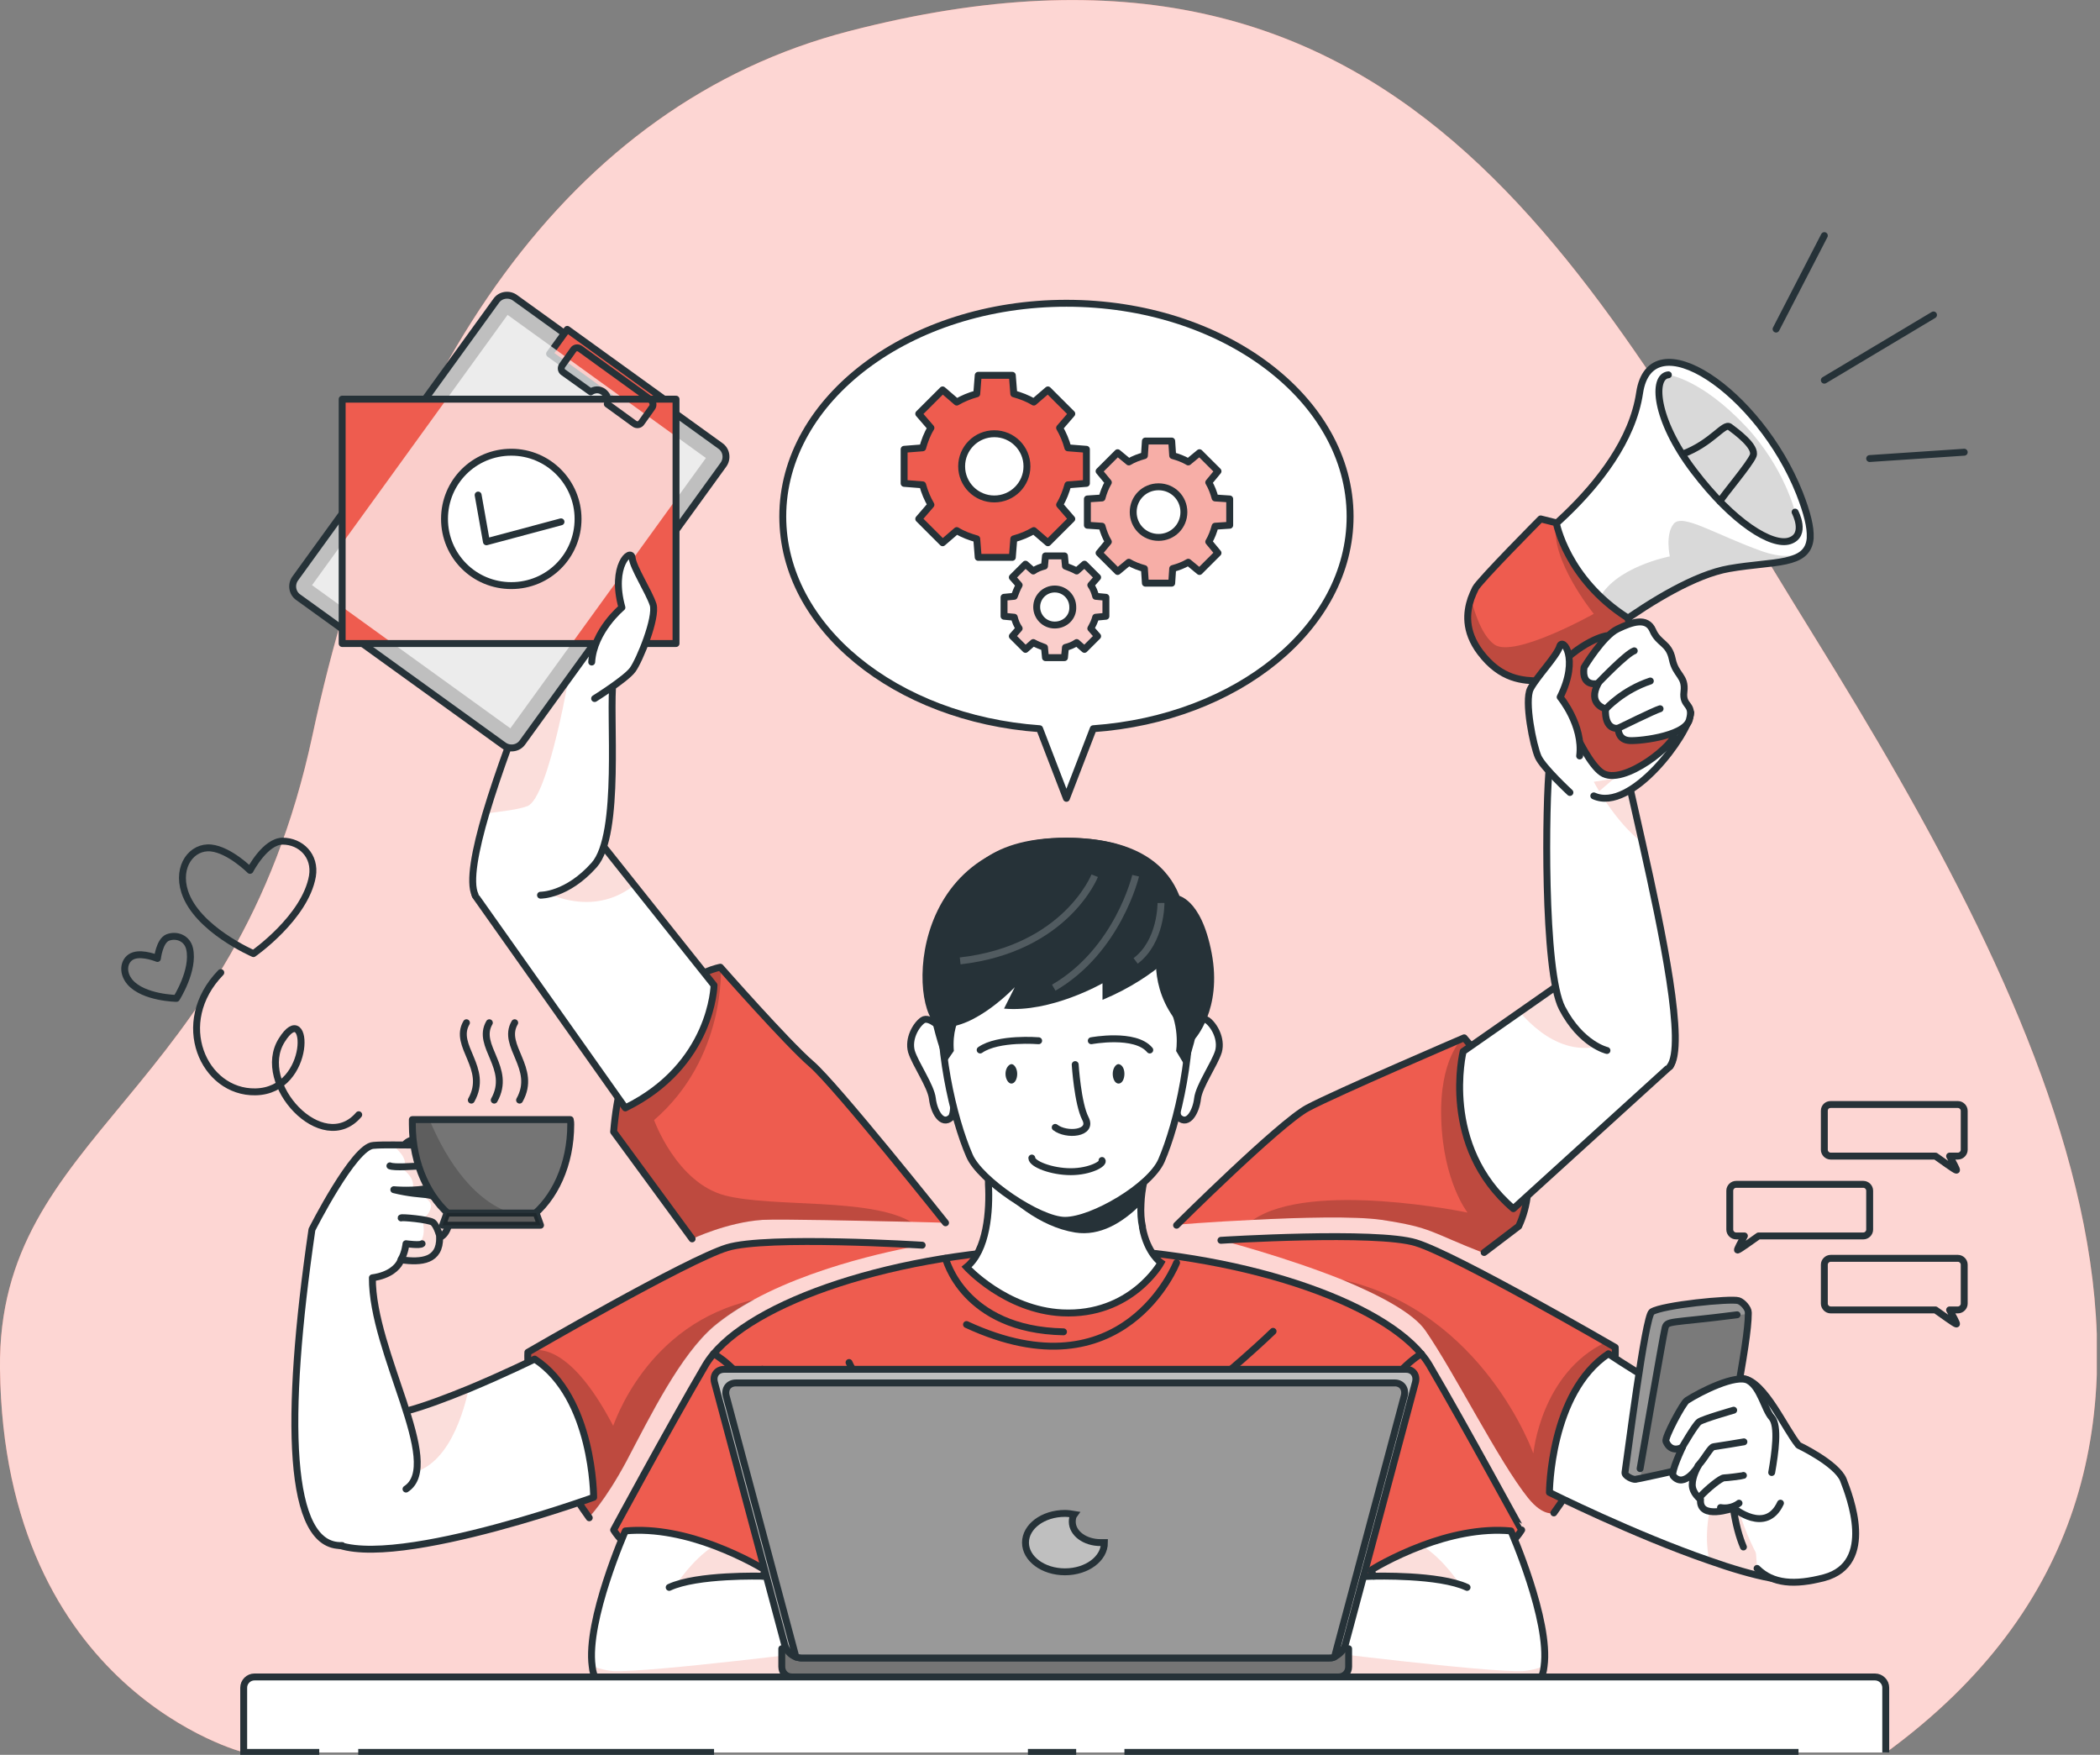 <svg width="304" height="254" viewBox="0 0 304 254" fill="none" xmlns="http://www.w3.org/2000/svg">
<rect x="0" y="0" width="304" height="254" fill="#808080" stroke="none"/>
<g clip-path="url(#clip0)">
<path d="M122.91 4.509C203.062 -16.276 229.521 38.681 262.612 92.088C295.703 145.495 330.135 211.937 273.055 253.648H35.278C35.278 253.648 0.564 244.84 -2.89481e-05 198.127C-0.423 163.744 33.938 159.093 45.227 106.462C56.445 53.83 82.058 15.078 122.91 4.509Z" fill="#F8766A"/>
<path opacity="0.7" d="M122.91 4.509C203.062 -16.276 229.521 38.681 262.612 92.088C295.703 145.495 330.135 211.937 273.055 253.648H35.278C35.278 253.648 0.564 244.84 -2.89481e-05 198.127C-0.423 163.744 33.938 159.093 45.227 106.462C56.445 53.83 82.058 15.078 122.91 4.509Z" fill="white"/>
<path d="M269.739 171.424H251.324C250.83 171.424 250.406 171.846 250.406 172.34V177.976C250.406 178.469 250.83 178.892 251.324 178.892H252.523C252.1 179.667 251.394 180.935 251.535 180.935C251.747 180.935 253.652 179.526 254.569 178.892H269.739C270.233 178.892 270.656 178.469 270.656 177.976V172.34C270.656 171.846 270.233 171.424 269.739 171.424Z" stroke="#263238" stroke-miterlimit="10" stroke-linecap="round" stroke-linejoin="round"/>
<path d="M265.011 182.133H283.427C283.921 182.133 284.344 182.556 284.344 183.049V188.686C284.344 189.179 283.921 189.602 283.427 189.602H282.227C282.651 190.377 283.356 191.645 283.215 191.645C283.003 191.645 281.098 190.236 280.181 189.602H265.011C264.518 189.602 264.094 189.179 264.094 188.686V183.049C264.094 182.556 264.518 182.133 265.011 182.133Z" stroke="#263238" stroke-miterlimit="10" stroke-linecap="round" stroke-linejoin="round"/>
<path d="M265.011 159.869H283.427C283.921 159.869 284.344 160.291 284.344 160.784V166.421C284.344 166.914 283.921 167.337 283.427 167.337H282.227C282.651 168.112 283.356 169.38 283.215 169.38C283.003 169.38 281.098 167.971 280.181 167.337H265.011C264.518 167.337 264.094 166.914 264.094 166.421V160.784C264.094 160.221 264.518 159.869 265.011 159.869Z" stroke="#263238" stroke-miterlimit="10" stroke-linecap="round" stroke-linejoin="round"/>
<path d="M45.227 126.824C45.721 123.865 43.534 121.751 40.923 121.751C38.383 121.751 36.196 125.978 36.196 125.978C36.196 125.978 33.233 123.019 30.551 122.737C27.8 122.455 25.542 125.344 26.741 129.079C28.505 134.504 36.69 138.027 36.69 138.027C36.69 138.027 44.169 132.813 45.227 126.824Z" stroke="#263238" stroke-miterlimit="10" stroke-linecap="round" stroke-linejoin="round"/>
<path d="M27.447 137.322C27.094 135.772 25.542 135.208 24.272 135.702C23.072 136.195 22.79 138.731 22.79 138.731C22.79 138.731 20.744 137.886 19.403 138.308C17.992 138.731 17.498 140.634 18.839 142.184C20.814 144.438 25.542 144.509 25.542 144.509C25.542 144.509 28.152 140.422 27.447 137.322Z" stroke="#263238" stroke-miterlimit="10" stroke-linecap="round" stroke-linejoin="round"/>
<path d="M31.962 140.775C24.907 148.032 29.493 158.178 36.972 158.037C45.368 157.896 44.733 144.227 40.782 150.568C36.831 156.839 46.709 167.478 51.93 161.348" stroke="#263238" stroke-miterlimit="10" stroke-linecap="round" stroke-linejoin="round"/>
<path d="M195.442 74.756C195.442 57.705 177.027 43.895 154.378 43.895C131.729 43.895 113.314 57.705 113.314 74.756C113.314 90.82 129.683 103.996 150.497 105.475L154.378 115.551L158.259 105.475C179.073 103.996 195.442 90.82 195.442 74.756Z" fill="white" stroke="#263238" stroke-miterlimit="10" stroke-linecap="round" stroke-linejoin="round"/>
<path d="M157.271 69.965V65.032L154.59 64.821C154.308 63.764 153.884 62.778 153.39 61.932L155.154 59.889L151.697 56.437L149.651 58.198C148.734 57.634 147.746 57.282 146.758 57L146.546 54.323H141.607L141.396 57C140.337 57.282 139.35 57.705 138.503 58.198L136.457 56.437L133 59.889L134.763 61.932C134.199 62.848 133.846 63.835 133.564 64.821L130.883 65.032V69.965L133.564 70.176C133.846 71.233 134.27 72.219 134.763 73.065L133 75.108L136.457 78.56L138.503 76.799C139.42 77.362 140.408 77.715 141.396 77.997L141.607 80.674H146.546L146.758 77.997C147.816 77.715 148.804 77.292 149.651 76.799L151.697 78.56L155.154 75.108L153.39 73.065C153.955 72.149 154.308 71.162 154.59 70.176L157.271 69.965ZM143.936 72.219C141.325 72.219 139.209 70.105 139.209 67.499C139.209 64.891 141.325 62.778 143.936 62.778C146.546 62.778 148.663 64.891 148.663 67.499C148.663 70.105 146.546 72.219 143.936 72.219Z" fill="#EE5C4F" stroke="#263238" stroke-miterlimit="10" stroke-linecap="round" stroke-linejoin="round"/>
<path d="M178.015 76.024V72.219L175.898 72.078C175.686 71.303 175.404 70.528 174.981 69.824L176.321 68.203L173.64 65.526L172.017 66.864C171.312 66.442 170.536 66.16 169.76 65.948L169.618 63.835H165.808L165.667 65.948C164.891 66.16 164.115 66.442 163.409 66.864L161.787 65.526L159.105 68.203L160.446 69.824C160.023 70.528 159.74 71.303 159.529 72.078L157.412 72.219V76.024L159.529 76.165C159.74 76.94 160.023 77.715 160.446 78.419L159.105 80.04L161.787 82.717L163.409 81.379C164.115 81.801 164.891 82.083 165.667 82.295L165.808 84.408H169.618L169.76 82.295C170.536 82.083 171.312 81.801 172.017 81.379L173.64 82.717L176.321 80.04L174.981 78.419C175.404 77.715 175.686 76.94 175.898 76.165L178.015 76.024ZM167.713 77.785C165.667 77.785 164.044 76.165 164.044 74.121C164.044 72.078 165.667 70.458 167.713 70.458C169.76 70.458 171.382 72.078 171.382 74.121C171.382 76.165 169.76 77.785 167.713 77.785Z" fill="#EE5C4F"/>
<path opacity="0.5" d="M178.015 76.024V72.219L175.898 72.078C175.686 71.303 175.404 70.528 174.981 69.824L176.321 68.203L173.64 65.526L172.017 66.864C171.312 66.442 170.536 66.16 169.76 65.948L169.618 63.835H165.808L165.667 65.948C164.891 66.16 164.115 66.442 163.409 66.864L161.787 65.526L159.105 68.203L160.446 69.824C160.023 70.528 159.74 71.303 159.529 72.078L157.412 72.219V76.024L159.529 76.165C159.74 76.94 160.023 77.715 160.446 78.419L159.105 80.04L161.787 82.717L163.409 81.379C164.115 81.801 164.891 82.083 165.667 82.295L165.808 84.408H169.618L169.76 82.295C170.536 82.083 171.312 81.801 172.017 81.379L173.64 82.717L176.321 80.04L174.981 78.419C175.404 77.715 175.686 76.94 175.898 76.165L178.015 76.024ZM167.713 77.785C165.667 77.785 164.044 76.165 164.044 74.121C164.044 72.078 165.667 70.458 167.713 70.458C169.76 70.458 171.382 72.078 171.382 74.121C171.382 76.165 169.76 77.785 167.713 77.785Z" fill="white"/>
<path d="M178.015 76.024V72.219L175.898 72.078C175.686 71.303 175.404 70.528 174.981 69.824L176.321 68.203L173.64 65.526L172.017 66.864C171.312 66.442 170.536 66.16 169.76 65.948L169.618 63.835H165.808L165.667 65.948C164.891 66.16 164.115 66.442 163.409 66.864L161.787 65.526L159.105 68.203L160.446 69.824C160.023 70.528 159.74 71.303 159.529 72.078L157.412 72.219V76.024L159.529 76.165C159.74 76.94 160.023 77.715 160.446 78.419L159.105 80.04L161.787 82.717L163.409 81.379C164.115 81.801 164.891 82.083 165.667 82.295L165.808 84.408H169.618L169.76 82.295C170.536 82.083 171.312 81.801 172.017 81.379L173.64 82.717L176.321 80.04L174.981 78.419C175.404 77.715 175.686 76.94 175.898 76.165L178.015 76.024ZM167.713 77.785C165.667 77.785 164.044 76.165 164.044 74.121C164.044 72.078 165.667 70.458 167.713 70.458C169.76 70.458 171.382 72.078 171.382 74.121C171.382 76.165 169.76 77.785 167.713 77.785Z" stroke="#263238" stroke-miterlimit="10" stroke-linecap="round" stroke-linejoin="round"/>
<path d="M160.093 89.2V86.452L158.611 86.311C158.47 85.747 158.259 85.183 157.906 84.69L158.894 83.563L156.989 81.66L155.86 82.647C155.366 82.365 154.801 82.154 154.237 81.942L154.096 80.463H151.344L151.203 81.942C150.638 82.083 150.074 82.295 149.58 82.647L148.451 81.66L146.546 83.563L147.534 84.69C147.252 85.183 147.04 85.747 146.828 86.311L145.347 86.452V89.2L146.828 89.34C146.969 89.904 147.181 90.468 147.534 90.961L146.546 92.088L148.451 93.991L149.58 93.004C150.074 93.286 150.638 93.497 151.203 93.709L151.344 95.188H154.096L154.237 93.709C154.801 93.568 155.366 93.356 155.86 93.004L156.989 93.991L158.894 92.088L157.906 90.961C158.188 90.468 158.47 89.904 158.611 89.34L160.093 89.2ZM152.685 90.468C151.203 90.468 150.074 89.27 150.074 87.861C150.074 86.381 151.273 85.254 152.685 85.254C154.166 85.254 155.295 86.452 155.295 87.861C155.366 89.34 154.166 90.468 152.685 90.468Z" fill="#EE5C4F"/>
<path opacity="0.7" d="M160.093 89.2V86.452L158.611 86.311C158.47 85.747 158.259 85.183 157.906 84.69L158.894 83.563L156.989 81.66L155.86 82.647C155.366 82.365 154.801 82.154 154.237 81.942L154.096 80.463H151.344L151.203 81.942C150.638 82.083 150.074 82.295 149.58 82.647L148.451 81.66L146.546 83.563L147.534 84.69C147.252 85.183 147.04 85.747 146.828 86.311L145.347 86.452V89.2L146.828 89.34C146.969 89.904 147.181 90.468 147.534 90.961L146.546 92.088L148.451 93.991L149.58 93.004C150.074 93.286 150.638 93.497 151.203 93.709L151.344 95.188H154.096L154.237 93.709C154.801 93.568 155.366 93.356 155.86 93.004L156.989 93.991L158.894 92.088L157.906 90.961C158.188 90.468 158.47 89.904 158.611 89.34L160.093 89.2ZM152.685 90.468C151.203 90.468 150.074 89.27 150.074 87.861C150.074 86.381 151.273 85.254 152.685 85.254C154.166 85.254 155.295 86.452 155.295 87.861C155.366 89.34 154.166 90.468 152.685 90.468Z" fill="white"/>
<path d="M160.093 89.2V86.452L158.611 86.311C158.47 85.747 158.259 85.183 157.906 84.69L158.894 83.563L156.989 81.66L155.86 82.647C155.366 82.365 154.801 82.154 154.237 81.942L154.096 80.463H151.344L151.203 81.942C150.638 82.083 150.074 82.295 149.58 82.647L148.451 81.66L146.546 83.563L147.534 84.69C147.252 85.183 147.04 85.747 146.828 86.311L145.347 86.452V89.2L146.828 89.34C146.969 89.904 147.181 90.468 147.534 90.961L146.546 92.088L148.451 93.991L149.58 93.004C150.074 93.286 150.638 93.497 151.203 93.709L151.344 95.188H154.096L154.237 93.709C154.801 93.568 155.366 93.356 155.86 93.004L156.989 93.991L158.894 92.088L157.906 90.961C158.188 90.468 158.47 89.904 158.611 89.34L160.093 89.2ZM152.685 90.468C151.203 90.468 150.074 89.27 150.074 87.861C150.074 86.381 151.273 85.254 152.685 85.254C154.166 85.254 155.295 86.452 155.295 87.861C155.366 89.34 154.166 90.468 152.685 90.468Z" stroke="#263238" stroke-miterlimit="10" stroke-linecap="round" stroke-linejoin="round"/>
<path d="M219.784 177.553L214.775 181.358C206.943 178.328 207.437 177.694 200.028 176.567C196.148 176.003 188.175 176.215 181.401 176.567C175.334 176.849 170.253 177.272 170.253 177.272C170.253 177.272 185.141 162.475 189.233 160.291C193.255 158.107 211.317 150.427 211.882 150.145C211.882 150.145 225.429 165.294 219.784 177.553Z" fill="#EE5C4F"/>
<path opacity="0.2" d="M219.784 177.553L214.775 181.358C206.943 178.328 207.437 177.694 200.028 176.567C196.148 176.003 188.175 176.215 181.401 176.567C189.798 170.789 212.446 175.51 212.446 175.51C212.446 175.51 208.918 171.071 208.636 161.982C208.354 153.316 211.6 150.357 211.882 150.145C211.882 150.145 225.429 165.294 219.784 177.553Z" fill="black"/>
<path d="M170.324 177.342C170.324 177.342 185.211 162.546 189.303 160.362C193.396 158.178 211.952 150.216 211.952 150.216C211.952 150.216 225.499 165.294 219.855 177.483L214.845 181.288" stroke="#263238" stroke-miterlimit="10" stroke-linecap="round" stroke-linejoin="round"/>
<path d="M241.798 154.302L219.079 174.946C208.425 165.857 211.811 152.189 211.811 152.189L219.996 146.482L229.874 139.577C229.874 139.577 235.236 142.043 238.905 145.636C241.516 148.102 243.28 151.132 241.798 154.302Z" fill="white"/>
<path opacity="0.2" d="M238.905 145.566C238.553 146.622 237.847 147.679 236.577 148.736C229.239 154.796 223.242 150.216 219.996 146.482L229.874 139.577C229.874 139.577 235.236 142.043 238.905 145.566Z" fill="#EE5C4F"/>
<path d="M241.798 154.302L219.079 174.946C208.425 165.857 211.811 152.189 211.811 152.189L219.996 146.482L229.874 139.577C229.874 139.577 235.236 142.043 238.905 145.636C241.516 148.102 243.28 151.132 241.798 154.302Z" stroke="#263238" stroke-miterlimit="10" stroke-linecap="round" stroke-linejoin="round"/>
<path d="M232.626 152.048C232.626 152.048 228.886 151.202 226.134 145.918C223.383 140.634 223.735 115.762 224.3 110.83C224.935 105.898 234.39 103.15 234.813 108.153C234.883 108.928 235.166 110.407 235.589 112.38C236.153 114.916 236.93 118.369 237.776 122.103C240.599 134.715 244.126 151.414 241.727 154.373" fill="white"/>
<path opacity="0.2" d="M237.847 122.033C233.684 118.933 230.721 113.155 230.721 113.155L235.66 112.38C236.224 114.916 237 118.298 237.847 122.033Z" fill="#EE5C4F"/>
<path d="M232.626 152.048C232.626 152.048 228.886 151.202 226.134 145.918C223.383 140.634 223.735 115.762 224.3 110.83C224.935 105.898 234.39 103.15 234.813 108.153C234.883 108.928 235.166 110.407 235.589 112.38C236.153 114.916 236.93 118.369 237.776 122.103C240.599 134.715 244.126 151.414 241.727 154.373" stroke="#263238" stroke-miterlimit="10" stroke-linecap="round" stroke-linejoin="round"/>
<path d="M262.047 77.785C262.047 77.785 262.047 77.856 262.047 77.926C261.695 81.942 256.756 81.167 250.335 82.295C245.396 83.14 238.975 87.086 234.248 90.468C230.509 93.075 227.898 95.329 227.898 95.329C227.898 95.329 222.465 91.736 217.597 81.731C217.597 81.731 235.306 70.599 237.353 56.859C238.975 46.079 254.639 56.648 260.495 71.374C261.624 74.262 262.118 76.306 262.047 77.785Z" fill="white"/>
<path opacity="0.15" d="M261.977 77.926C261.624 81.942 256.685 81.167 250.264 82.295C245.325 83.14 238.905 87.086 234.177 90.468C232.061 89.199 230.861 88.002 231.355 86.945C233.542 82.083 241.727 80.533 241.727 80.533C241.727 80.533 241.021 77.362 242.292 75.812C243.562 74.262 248.289 77.362 254.992 79.758C260.989 81.872 261.906 78.56 261.977 77.926Z" fill="black"/>
<path d="M262.047 77.785C262.047 77.785 262.047 77.856 262.047 77.926C261.695 81.942 256.756 81.167 250.335 82.295C245.396 83.14 238.975 87.086 234.248 90.468C230.509 93.075 227.898 95.329 227.898 95.329C227.898 95.329 222.465 91.736 217.597 81.731C217.597 81.731 235.306 70.599 237.353 56.859C238.975 46.079 254.639 56.648 260.495 71.374C261.624 74.262 262.118 76.306 262.047 77.785Z" stroke="#263238" stroke-miterlimit="10" stroke-linecap="round" stroke-linejoin="round"/>
<path d="M243.562 65.737C247.866 64.117 249.559 61.157 250.406 61.791C251.253 62.425 254.287 64.61 253.793 65.948C253.299 67.217 249.418 71.726 248.995 72.571" stroke="#263238" stroke-miterlimit="10" stroke-linecap="round" stroke-linejoin="round"/>
<path d="M241.516 54.252C239.187 54.464 239.47 60.594 245.185 68.133C250.9 75.672 256.544 79.124 259.085 78.278C261.625 77.433 259.861 74.121 259.861 74.121" stroke="#263238" stroke-miterlimit="10" stroke-linecap="round" stroke-linejoin="round"/>
<path d="M236.012 90.468C236.012 90.468 225.147 98.641 222.818 98.57C220.49 98.5 217.315 98.429 214.281 94.413C211.952 91.313 212.305 88.565 212.94 86.663C213.152 86.099 213.364 85.606 213.575 85.183C214.069 84.126 223.03 75.108 223.03 75.108L225.288 75.672C225.288 75.672 226.769 83.774 235.589 89.411L236.012 90.468Z" fill="#EE5C4F"/>
<path opacity="0.2" d="M236.012 90.468C236.012 90.468 225.147 98.641 222.818 98.57C220.49 98.5 217.315 98.429 214.281 94.413C211.952 91.313 212.305 88.565 212.94 86.663C213.505 88.847 214.563 92.018 216.327 93.286C219.149 95.329 230.721 88.847 230.721 88.847C230.721 88.847 224.3 80.956 225.288 75.742C225.288 75.742 226.769 83.845 235.589 89.481L236.012 90.468Z" fill="black"/>
<path d="M236.012 90.468C236.012 90.468 225.147 98.641 222.818 98.57C220.49 98.5 217.315 98.429 214.281 94.413C211.952 91.313 212.305 88.565 212.94 86.663C213.152 86.099 213.364 85.606 213.575 85.183C214.069 84.126 223.03 75.108 223.03 75.108L225.288 75.672C225.288 75.672 226.769 83.774 235.589 89.411L236.012 90.468Z" stroke="#263238" stroke-miterlimit="10" stroke-linecap="round" stroke-linejoin="round"/>
<path opacity="0.15" d="M241.516 54.252C239.187 54.464 239.47 60.594 245.185 68.133C250.9 75.672 256.544 79.124 259.085 78.278C261.625 77.433 259.861 74.121 259.861 74.121C259.861 74.121 258.308 67.639 252.734 61.721C246.243 54.816 241.516 54.252 241.516 54.252Z" fill="black"/>
<path d="M244.761 103.15C244.479 106.25 236.154 117.664 230.721 115.198L244.761 103.15Z" fill="white"/>
<path d="M244.761 103.15C244.479 106.25 236.154 117.664 230.721 115.198" stroke="#263238" stroke-miterlimit="10" stroke-linecap="round" stroke-linejoin="round"/>
<path d="M224.441 97.654C224.441 97.654 228.745 109.632 231.849 111.816C234.954 114.001 242.997 107.307 242.292 106.18C241.586 105.052 233.825 97.866 232.555 92.018C232.555 92.018 228.886 92.581 224.441 97.654Z" fill="#EE5C4F"/>
<path opacity="0.2" d="M224.441 97.654C224.441 97.654 228.745 109.632 231.849 111.816C234.954 114.001 242.997 107.307 242.292 106.18C241.586 105.052 233.825 97.866 232.555 92.018C232.555 92.018 228.886 92.581 224.441 97.654Z" fill="black"/>
<path d="M224.441 97.654C224.441 97.654 228.745 109.632 231.849 111.816C234.954 114.001 242.997 107.307 242.292 106.18C241.586 105.052 233.825 97.866 232.555 92.018C232.555 92.018 228.886 92.581 224.441 97.654Z" stroke="#263238" stroke-miterlimit="10" stroke-linecap="round" stroke-linejoin="round"/>
<path d="M244.55 104.207C245.255 101.741 243.491 102.375 243.774 100.12C244.056 97.795 242.574 97.795 242.08 95.4C241.586 93.004 240.105 93.216 239.258 91.243C238.411 89.27 236.224 90.045 234.178 91.031C232.061 92.018 229.31 96.597 229.31 96.597C228.886 99.557 231.356 98.923 231.356 98.923C229.733 101.952 232.414 102.586 232.414 102.586C232.273 105.827 234.249 105.405 234.249 105.405C234.249 105.405 234.178 106.955 235.66 107.166C236.577 107.378 243.844 106.673 244.55 104.207Z" fill="white" stroke="#263238" stroke-miterlimit="10" stroke-linecap="round" stroke-linejoin="round"/>
<path d="M231.355 98.852C231.355 98.852 235.377 94.625 236.577 94.202" stroke="#263238" stroke-miterlimit="10" stroke-linecap="round" stroke-linejoin="round"/>
<path d="M232.484 102.586C232.484 102.586 234.883 99.909 238.905 98.57" stroke="#263238" stroke-miterlimit="10" stroke-linecap="round" stroke-linejoin="round"/>
<path d="M234.249 105.405C234.249 105.405 239.54 102.798 240.316 102.586" stroke="#263238" stroke-miterlimit="10" stroke-linecap="round" stroke-linejoin="round"/>
<path d="M227.263 114.705C227.263 114.705 223.383 111.112 222.677 109.562C221.971 108.012 220.631 101.459 221.548 99.698C222.465 97.936 225.358 94.977 225.781 93.568C226.205 92.159 228.674 95.259 225.852 100.895C225.852 100.895 229.239 104.982 228.674 109.421" fill="white"/>
<path d="M227.263 114.705C227.263 114.705 223.383 111.112 222.677 109.562C221.971 108.012 220.631 101.459 221.548 99.698C222.465 97.936 225.358 94.977 225.781 93.568C226.205 92.159 228.674 95.259 225.852 100.895C225.852 100.895 229.239 104.982 228.674 109.421" stroke="#263238" stroke-miterlimit="10" stroke-linecap="round" stroke-linejoin="round"/>
<path d="M225.005 218.983C225.005 218.983 223.452 219.617 221.195 216.798C216.961 211.514 210.611 198.761 206.378 192.631C204.614 190.024 199.604 187.417 194.313 185.233C186.057 181.922 176.814 179.526 176.814 179.526C176.814 179.526 199.322 178.117 205.108 179.878C210.047 181.358 227.615 191.363 232.625 194.252C233.472 194.745 233.965 195.027 233.965 195.027C233.965 195.027 234.6 205.666 225.005 218.983Z" fill="#EE5C4F"/>
<path opacity="0.2" d="M225.006 218.983C225.006 218.983 223.453 219.617 221.196 216.798C216.962 211.514 210.612 198.761 206.379 192.631C204.615 190.024 199.605 187.417 194.313 185.233C214.775 189.883 221.972 210.387 221.972 210.387C221.972 210.387 223.03 198.761 232.485 194.252C233.331 194.745 233.825 195.027 233.825 195.027C233.825 195.027 234.601 205.666 225.006 218.983Z" fill="black"/>
<path d="M176.745 179.526C176.745 179.526 199.252 178.117 204.967 179.878C210.753 181.64 233.825 195.027 233.825 195.027C233.825 195.027 234.601 205.666 224.935 218.982" stroke="#263238" stroke-miterlimit="10" stroke-linecap="round" stroke-linejoin="round"/>
<path d="M262.542 228.142C261.413 228.917 259.155 228.917 256.333 228.424C253.722 227.931 250.618 227.015 247.442 225.887C236.577 222.153 224.3 216.023 224.3 216.023C224.3 216.023 224.37 201.579 232.837 195.943C232.837 195.943 243.844 203.482 250.97 205.384C256.897 206.934 262.542 228.142 262.542 228.142Z" fill="white"/>
<path opacity="0.2" d="M256.333 228.353C253.722 227.86 250.618 226.944 247.442 225.817C245.82 218.489 250.476 210.387 250.476 210.387C250.618 218.208 253.651 224.408 256.333 228.353Z" fill="#EE5C4F"/>
<path d="M262.542 228.142C261.413 228.917 259.155 228.917 256.333 228.424C253.722 227.931 250.618 227.015 247.442 225.887C236.577 222.153 224.3 216.023 224.3 216.023C224.3 216.023 224.37 201.579 232.837 195.943C232.837 195.943 243.844 203.482 250.97 205.384C256.897 206.934 262.542 228.142 262.542 228.142Z" stroke="#263238" stroke-miterlimit="10" stroke-linecap="round" stroke-linejoin="round"/>
<path d="M252.382 223.915C251.747 222.435 251.253 220.533 250.9 218.208L252.382 223.915Z" fill="white"/>
<path d="M252.382 223.915C251.747 222.435 251.253 220.533 250.9 218.208" stroke="#263238" stroke-miterlimit="10" stroke-linecap="round" stroke-linejoin="round"/>
<path d="M252.381 199.536C255.486 200.029 258.379 206.793 260.354 209.189C260.354 209.189 265.858 211.796 266.845 214.191C267.763 216.587 271.573 226.31 264.094 228.353C259.79 229.481 256.615 229.269 254.357 227.015" fill="white"/>
<path d="M252.381 199.536C255.486 200.029 258.379 206.793 260.354 209.189C260.354 209.189 265.858 211.796 266.845 214.191C267.763 216.587 271.573 226.31 264.094 228.353C259.79 229.481 256.615 229.269 254.357 227.015" stroke="#263238" stroke-miterlimit="10" stroke-linecap="round" stroke-linejoin="round"/>
<path d="M253.087 189.954V190.165C253.087 192.209 252.452 196.366 251.112 203.623C249.842 210.457 249.63 210.95 248.783 211.303C247.796 211.725 240.528 213.346 237.494 213.98C237.212 214.05 237 214.05 236.789 214.121C236.365 214.191 235.166 213.628 235.236 213.135C235.589 210.88 238.129 190.588 239.117 189.884C240.669 188.897 250.547 187.911 251.676 188.263C252.311 188.474 253.087 189.39 253.087 189.954Z" fill="#999999"/>
<path opacity="0.2" d="M253.087 190.165C253.087 192.209 252.452 196.366 251.112 203.623C249.842 210.457 249.63 210.95 248.783 211.303C247.795 211.725 240.528 213.346 237.494 213.98C237.847 211.021 238.976 202.848 241.304 191.574L253.087 190.165Z" fill="black"/>
<path d="M253.087 189.954V190.165C253.087 192.209 252.452 196.366 251.112 203.623C249.842 210.457 249.63 210.95 248.783 211.303C247.796 211.725 240.528 213.346 237.494 213.98C237.212 214.05 237 214.05 236.789 214.121C236.365 214.191 235.166 213.628 235.236 213.135C235.589 210.88 238.129 190.588 239.117 189.884C240.669 188.897 250.547 187.911 251.676 188.263C252.311 188.474 253.087 189.39 253.087 189.954Z" stroke="#263238" stroke-miterlimit="10" stroke-linecap="round" stroke-linejoin="round"/>
<path d="M237.424 212.571C237.424 212.571 240.74 193.406 241.022 192.279C241.304 191.081 241.587 191.575 251.465 190.306" stroke="#263238" stroke-miterlimit="10" stroke-linecap="round" stroke-linejoin="round"/>
<path d="M250.97 218.278C250.97 218.278 245.89 220.11 246.172 217.01C246.172 217.01 244.973 216.164 244.973 214.896C244.973 213.628 245.82 212.219 245.82 212.219C245.82 212.219 243.844 215.53 242.221 213.628C241.798 213.135 243.562 209.471 243.562 209.471C243.562 209.471 241.939 210.457 241.163 208.625C240.951 208.062 243.632 203.059 244.197 202.707C246.172 201.439 251.323 198.832 253.087 199.818C254.851 200.804 255.415 203.975 256.474 205.173C257.532 206.371 256.968 210.316 256.474 213.135" fill="white"/>
<path d="M250.97 218.278C250.97 218.278 245.89 220.11 246.172 217.01C246.172 217.01 244.973 216.164 244.973 214.896C244.973 213.628 245.82 212.219 245.82 212.219C245.82 212.219 243.844 215.53 242.221 213.628C241.798 213.135 243.562 209.471 243.562 209.471C243.562 209.471 241.939 210.457 241.163 208.625C240.951 208.062 243.632 203.059 244.197 202.707C246.172 201.439 251.323 198.832 253.087 199.818C254.851 200.804 255.415 203.975 256.474 205.173C257.532 206.371 256.968 210.316 256.474 213.135" stroke="#263238" stroke-miterlimit="10" stroke-linecap="round" stroke-linejoin="round"/>
<path d="M243.562 209.4C243.562 209.4 245.396 206.23 245.96 205.807C246.525 205.384 250.97 204.116 250.97 204.116" fill="white"/>
<path d="M243.562 209.4C243.562 209.4 245.396 206.23 245.96 205.807C246.525 205.384 250.97 204.116 250.97 204.116" stroke="#263238" stroke-miterlimit="10" stroke-linecap="round" stroke-linejoin="round"/>
<path d="M245.819 212.148C246.948 210.88 247.583 209.471 248.077 209.4C248.571 209.33 252.169 208.766 252.452 208.696" fill="white"/>
<path d="M245.819 212.148C246.948 210.88 247.583 209.471 248.077 209.4C248.571 209.33 252.169 208.766 252.452 208.696" stroke="#263238" stroke-miterlimit="10" stroke-linecap="round" stroke-linejoin="round"/>
<path d="M245.96 216.798C247.23 215.389 249.136 213.91 249.559 213.91C249.982 213.91 252.24 213.628 252.381 213.557" fill="white"/>
<path d="M245.96 216.798C247.23 215.389 249.136 213.91 249.559 213.91C249.982 213.91 252.24 213.628 252.381 213.557" stroke="#263238" stroke-miterlimit="10" stroke-linecap="round" stroke-linejoin="round"/>
<path d="M251.746 217.573C251.746 217.573 250.688 218.489 249.065 218.207L251.746 217.573Z" fill="white"/>
<path d="M251.746 217.573C251.746 217.573 250.688 218.489 249.065 218.207" stroke="#263238" stroke-miterlimit="10" stroke-linecap="round" stroke-linejoin="round"/>
<path d="M250.97 218.278C250.97 218.278 255.627 222.153 257.744 217.573L250.97 218.278Z" fill="white"/>
<path d="M250.97 218.278C250.97 218.278 255.627 222.153 257.744 217.573" stroke="#263238" stroke-miterlimit="10" stroke-linecap="round" stroke-linejoin="round"/>
<path d="M136.88 176.99C136.88 176.99 134.834 176.919 131.8 176.849C124.956 176.708 113.173 176.426 110.351 176.567C105.2 176.919 100.191 179.315 100.191 179.315L88.831 163.814C90.595 142.325 104.283 139.999 104.283 139.999C104.283 139.999 113.949 151.061 117.477 154.021C121.005 157.05 136.88 176.99 136.88 176.99Z" fill="#EE5C4F"/>
<path opacity="0.2" d="M131.87 176.849C125.026 176.708 113.243 176.426 110.421 176.567C105.271 176.919 100.261 179.315 100.261 179.315L88.901 163.814C90.665 142.325 104.353 139.999 104.353 139.999C104.353 139.999 105.129 153.105 94.687 162.123C94.687 162.123 97.933 171.212 104.988 173.044C111.973 174.806 125.803 173.326 131.87 176.849Z" fill="black"/>
<path d="M136.88 176.99C136.88 176.99 121.005 157.05 117.477 154.021C113.949 150.991 104.283 139.999 104.283 139.999C104.283 139.999 90.595 142.325 88.831 163.814L100.191 179.315" stroke="#263238" stroke-miterlimit="10" stroke-linecap="round" stroke-linejoin="round"/>
<path d="M103.365 142.606C103.365 142.606 103.154 154.161 90.524 160.362L68.793 129.642C67.24 121.328 83.962 118.228 83.962 118.228L91.865 128.163L103.365 142.606Z" fill="white"/>
<path opacity="0.2" d="M91.865 128.092C84.527 133.87 76.342 127.669 76.342 127.669L83.962 118.228L91.865 128.092Z" fill="#EE5C4F"/>
<path d="M103.365 142.606C103.365 142.606 103.154 154.161 90.524 160.362L68.793 129.642C67.24 121.328 83.962 118.228 83.962 118.228L91.865 128.163L103.365 142.606Z" stroke="#263238" stroke-miterlimit="10" stroke-linecap="round" stroke-linejoin="round"/>
<path d="M68.793 129.572C67.876 127.669 68.793 123.019 70.345 117.735C72.179 111.605 74.861 104.489 76.907 99.416C78.036 96.598 78.882 94.413 79.235 93.286C80.858 88.565 89.395 93.497 88.76 98.43C88.125 103.361 89.96 120.765 86.009 125.203C82.057 129.642 78.247 129.572 78.247 129.572" fill="white"/>
<path opacity="0.2" d="M82.622 96.527C82.622 96.527 79.447 115.551 76.343 116.678C75.073 117.171 72.674 117.453 70.345 117.735C72.18 111.605 74.861 104.489 76.907 99.416L82.622 96.527Z" fill="#EE5C4F"/>
<path d="M68.793 129.572C67.876 127.669 68.793 123.019 70.345 117.735C72.179 111.605 74.861 104.489 76.907 99.416C78.036 96.598 78.882 94.413 79.235 93.286C80.858 88.565 89.395 93.497 88.76 98.43C88.125 103.361 89.96 120.765 86.009 125.203C82.057 129.642 78.247 129.572 78.247 129.572" stroke="#263238" stroke-miterlimit="10" stroke-linecap="round" stroke-linejoin="round"/>
<path d="M75.637 107.448C75.002 108.364 73.732 108.505 72.885 107.871L43.181 86.452C42.263 85.817 42.122 84.549 42.757 83.704L71.827 43.543C72.462 42.627 73.732 42.486 74.578 43.12L104.283 64.539C105.2 65.173 105.341 66.442 104.706 67.287L75.637 107.448Z" fill="#BFBFBF" stroke="#263238" stroke-miterlimit="10"/>
<path d="M82.118 47.673L79.556 51.214L94.998 62.356L97.56 58.815L82.118 47.673Z" fill="#EE5C4F" stroke="#263238" stroke-miterlimit="10" stroke-linecap="round" stroke-linejoin="round"/>
<path d="M97.863 57.775H49.531V93.145H97.863V57.775Z" fill="#EE5C4F"/>
<path opacity="0.7" d="M73.477 45.577L45.169 84.7L73.88 105.416L102.188 66.293L73.477 45.577Z" fill="white"/>
<path d="M97.863 57.775H49.531V93.145H97.863V57.775Z" stroke="#263238" stroke-miterlimit="10" stroke-linecap="round" stroke-linejoin="round"/>
<path d="M94.405 58.973L92.853 61.157C92.641 61.51 92.147 61.58 91.794 61.298L87.914 58.48C88.126 57.846 87.914 57.141 87.35 56.718C86.785 56.296 86.009 56.366 85.515 56.718L81.564 53.9C81.211 53.689 81.141 53.196 81.423 52.843L82.975 50.659C83.187 50.307 83.68 50.236 84.033 50.518L94.264 57.916C94.546 58.198 94.617 58.691 94.405 58.973Z" stroke="#263238" stroke-miterlimit="10" stroke-linecap="round" stroke-linejoin="round"/>
<path d="M86.079 101.107C86.079 101.107 90.595 98.288 91.582 96.95C92.57 95.611 95.11 89.411 94.546 87.508C93.911 85.606 91.653 82.154 91.512 80.745C91.371 79.265 88.337 81.872 90.03 87.931C90.03 87.931 85.938 91.313 85.656 95.823" fill="white"/>
<path d="M86.079 101.107C86.079 101.107 90.595 98.288 91.582 96.95C92.57 95.611 95.11 89.411 94.546 87.508C93.911 85.606 91.653 82.154 91.512 80.745C91.371 79.265 88.337 81.872 90.03 87.931C90.03 87.931 85.938 91.313 85.656 95.823" stroke="#263238" stroke-miterlimit="10" stroke-linecap="round" stroke-linejoin="round"/>
<path d="M83.68 75.108C83.68 80.463 79.376 84.761 74.014 84.761C68.652 84.761 64.348 80.463 64.348 75.108C64.348 69.753 68.652 65.455 74.014 65.455C79.376 65.455 83.68 69.824 83.68 75.108Z" fill="white" stroke="#263238" stroke-miterlimit="10" stroke-linecap="round" stroke-linejoin="round"/>
<path d="M69.216 71.656L70.416 78.419L81.211 75.531" fill="white"/>
<path d="M69.216 71.656L70.416 78.419L81.211 75.531" stroke="#263238" stroke-miterlimit="10" stroke-linecap="round" stroke-linejoin="round"/>
<path d="M133.494 180.231C133.494 180.231 119.665 182.415 109.222 188.052C107.105 189.179 105.059 190.518 103.366 191.927C98.498 196.084 94.264 204.68 90.666 211.514C87.561 217.292 85.233 219.617 85.233 219.617C75.637 206.3 76.343 195.661 76.343 195.661C76.343 195.661 76.343 195.661 76.413 195.591C77.966 194.675 99.556 182.133 105.13 180.513C110.915 178.892 133.494 180.231 133.494 180.231Z" fill="#EE5C4F"/>
<path opacity="0.2" d="M109.222 188.122C107.105 189.249 105.059 190.588 103.366 191.997C98.498 196.154 94.264 204.75 90.666 211.584C87.561 217.362 85.233 219.687 85.233 219.687C75.637 206.371 76.343 195.731 76.343 195.731C76.343 195.731 76.343 195.731 76.413 195.661C77.189 195.309 82.128 193.688 88.761 206.371C88.831 206.441 93.417 191.504 109.222 188.122Z" fill="black"/>
<path d="M62.655 165.012C62.655 165.012 56.587 163.462 58.421 169.098C60.256 174.735 66.747 174.594 66.747 174.594" fill="white"/>
<path d="M62.655 165.012C62.655 165.012 56.587 163.462 58.421 169.098C60.256 174.735 66.747 174.594 66.747 174.594" stroke="#263238" stroke-miterlimit="10" stroke-linecap="round" stroke-linejoin="round"/>
<path d="M133.494 180.231C133.494 180.231 110.986 178.822 105.271 180.583C99.485 182.345 76.413 195.731 76.413 195.731C76.413 195.731 75.637 206.371 85.303 219.687" stroke="#263238" stroke-miterlimit="10" stroke-linecap="round" stroke-linejoin="round"/>
<path d="M85.938 216.728C85.938 216.728 52.424 228.847 46.92 222.294C46.92 222.294 49.39 215.319 52.777 210.034C54.611 207.146 56.657 204.821 58.774 204.257C61.455 203.552 64.771 202.284 67.876 201.016C72.956 198.902 77.401 196.718 77.401 196.718C85.938 202.284 85.938 216.728 85.938 216.728Z" fill="white"/>
<path opacity="0.2" d="M67.876 200.945C66.888 205.455 64.207 213.91 57.434 213.346C54.823 213.135 53.412 211.796 52.777 209.964C54.611 207.075 56.657 204.75 58.774 204.186C61.526 203.482 64.842 202.214 67.876 200.945Z" fill="#EE5C4F"/>
<path d="M85.938 216.728C85.938 216.728 52.424 228.847 46.92 222.294C46.92 222.294 49.39 215.319 52.777 210.034C54.611 207.146 56.657 204.821 58.774 204.257C61.455 203.552 64.771 202.284 67.876 201.016C72.956 198.902 77.401 196.718 77.401 196.718C85.938 202.284 85.938 216.728 85.938 216.728Z" stroke="#263238" stroke-miterlimit="10" stroke-linecap="round" stroke-linejoin="round"/>
<path d="M49.531 223.703C41.629 224.055 41.135 205.525 45.156 177.976C45.156 177.976 51.224 165.928 54.047 165.787C54.823 165.716 55.81 165.716 56.939 165.716C59.973 165.716 63.572 165.787 63.572 165.787C63.572 165.787 65.195 172.762 65.195 175.158C65.195 178.751 63.642 179.103 63.642 179.103C63.713 182.485 61.032 182.767 58.068 182.345C58.068 182.345 57.998 182.485 57.857 182.767C57.504 183.401 56.446 184.599 53.906 184.951C53.835 195.731 64.348 211.937 58.774 215.53" fill="white"/>
<path opacity="0.2" d="M65.195 175.158C65.195 178.751 63.643 179.103 63.643 179.103C63.713 182.485 61.032 182.767 58.069 182.345C58.069 182.345 57.998 182.485 57.857 182.767L58.774 180.09C58.774 180.09 59.691 180.513 60.256 180.231C62.02 179.385 61.102 176.356 61.102 176.356C61.102 176.356 62.09 176.074 62.373 174.735C62.655 173.326 59.55 172.41 59.55 172.41C60.538 170.789 58.351 169.239 58.351 169.239C59.127 168.112 58.139 166.844 56.869 165.787C59.903 165.787 63.502 165.857 63.502 165.857C63.502 165.857 65.195 172.762 65.195 175.158Z" fill="#EE5C4F"/>
<path d="M49.531 223.703C41.629 224.055 41.135 205.525 45.156 177.976C45.156 177.976 51.224 165.928 54.047 165.787C54.823 165.716 55.81 165.716 56.939 165.716C59.973 165.716 63.572 165.787 63.572 165.787C63.572 165.787 65.195 172.762 65.195 175.158C65.195 178.751 63.642 179.103 63.642 179.103C63.713 182.485 61.032 182.767 58.068 182.345C58.068 182.345 57.998 182.485 57.857 182.767C57.504 183.401 56.446 184.599 53.906 184.951C53.835 195.731 64.348 211.937 58.774 215.53" stroke="#263238" stroke-miterlimit="10" stroke-linecap="round" stroke-linejoin="round"/>
<path d="M63.572 174.101C62.584 172.339 61.666 173.326 57.01 172.199C57.01 172.199 60.044 172.48 62.372 171.917" stroke="#263238" stroke-miterlimit="10" stroke-linecap="round" stroke-linejoin="round"/>
<path d="M56.445 168.746C57.08 169.028 59.832 168.817 61.102 168.746" stroke="#263238" stroke-miterlimit="10" stroke-linecap="round" stroke-linejoin="round"/>
<path d="M58.068 176.285C58.068 176.144 62.02 176.497 62.655 176.919C63.29 177.412 63.713 179.103 63.713 179.103" stroke="#263238" stroke-miterlimit="10" stroke-linecap="round" stroke-linejoin="round"/>
<path d="M61.102 180.019C60.82 180.301 58.774 180.019 58.774 180.019C58.774 180.019 58.633 181.358 58.068 182.274" stroke="#263238" stroke-miterlimit="10" stroke-linecap="round" stroke-linejoin="round"/>
<path d="M82.622 162.757C82.622 168.535 80.294 173.537 76.766 176.215H65.548C62.09 173.537 59.691 168.535 59.691 162.757C59.691 162.546 59.691 162.264 59.691 162.053H82.552C82.622 162.335 82.622 162.546 82.622 162.757Z" fill="#757575"/>
<path opacity="0.2" d="M74.014 175.581L73.944 176.215H65.548C62.09 173.537 59.691 168.535 59.691 162.757C59.691 162.546 59.691 162.264 59.691 162.053H62.161C63.925 166.28 67.735 173.537 74.014 175.581Z" fill="black"/>
<path d="M82.622 162.757C82.622 168.535 80.294 173.537 76.766 176.215H65.548C62.09 173.537 59.691 168.535 59.691 162.757C59.691 162.546 59.691 162.264 59.691 162.053H82.552C82.622 162.335 82.622 162.546 82.622 162.757Z" stroke="#263238" stroke-miterlimit="10" stroke-linecap="round" stroke-linejoin="round"/>
<path d="M77.613 175.581H64.701L64.066 177.342H78.248L77.613 175.581Z" fill="#757575" stroke="#263238" stroke-miterlimit="10" stroke-linecap="round" stroke-linejoin="round"/>
<path opacity="0.2" d="M78.248 177.342L77.613 175.581H64.701L64.066 177.342" fill="black"/>
<path d="M67.523 148.032C65.547 151.414 70.839 154.584 68.228 159.234" stroke="#263238" stroke-miterlimit="10" stroke-linecap="round" stroke-linejoin="round"/>
<path d="M70.839 148.032C68.864 151.414 74.155 154.584 71.545 159.234" stroke="#263238" stroke-miterlimit="10" stroke-linecap="round" stroke-linejoin="round"/>
<path d="M74.508 148.032C72.533 151.414 77.824 154.584 75.214 159.234" stroke="#263238" stroke-miterlimit="10" stroke-linecap="round" stroke-linejoin="round"/>
<path d="M206.943 197.634C201.934 189.108 181.19 181.64 158.118 180.724C158.047 180.724 157.977 180.724 157.906 180.724C157.13 180.724 156.424 180.654 155.648 180.654C155.296 180.654 154.872 180.654 154.519 180.654C154.167 180.654 153.743 180.654 153.39 180.654C152.614 180.654 151.909 180.724 151.133 180.724C151.062 180.724 150.992 180.724 150.921 180.724C127.849 181.64 107.105 189.108 102.096 197.634C96.733 206.793 88.831 221.449 88.831 221.449C93.276 228.635 110.351 229.622 110.351 229.622L111.268 248.927H148.875H160.235H197.841L198.759 229.622C198.759 229.622 215.833 228.635 220.278 221.449C220.208 221.449 212.305 206.793 206.943 197.634Z" fill="#EE5C4F" stroke="#263238" stroke-miterlimit="10" stroke-linecap="round" stroke-linejoin="round"/>
<path d="M129.048 241.952C129.048 241.952 89.184 248.645 86.291 243.149C86.009 242.586 85.797 241.952 85.727 241.177C84.809 234.554 90.525 221.589 90.525 221.589C94.97 221.167 99.626 222.294 103.366 223.703C107.67 225.324 110.774 227.226 110.774 227.297L110.492 227.931L110.422 228.142L119.735 228.424L128.061 228.706H128.272L129.048 241.952Z" fill="white"/>
<path opacity="0.2" d="M110.492 228.001C101.39 228.212 97.862 229.41 97.862 229.41C97.862 229.41 100.191 225.746 103.295 223.774C107.599 225.394 110.704 227.297 110.704 227.367L110.492 228.001Z" fill="#EE5C4F"/>
<path opacity="0.2" d="M129.048 241.952C129.048 241.952 89.184 248.645 86.291 243.149C86.009 242.586 85.797 241.952 85.727 241.177C86.785 241.529 87.773 241.811 88.831 241.881C94.052 242.093 120.37 238.781 120.37 238.781L119.735 228.424V228.072C122.275 228.212 125.027 228.424 128.131 228.706C128.202 228.706 128.272 228.706 128.343 228.706L129.048 241.952Z" fill="#EE5C4F"/>
<path d="M129.048 241.952C129.048 241.952 89.184 248.645 86.291 243.149C86.009 242.586 85.797 241.952 85.727 241.177C84.809 234.554 90.525 221.589 90.525 221.589C94.97 221.167 99.626 222.294 103.366 223.703C107.67 225.324 110.774 227.226 110.774 227.297L110.492 227.931L110.422 228.142L119.735 228.424L128.061 228.706H128.272L129.048 241.952Z" stroke="#263238" stroke-miterlimit="10" stroke-linecap="round" stroke-linejoin="round"/>
<path d="M110.351 228.142C110.351 228.142 100.896 227.86 96.874 229.762" stroke="#263238" stroke-miterlimit="10" stroke-linecap="round" stroke-linejoin="round"/>
<path d="M195.231 225.465C195.231 225.465 191.562 208.414 198.688 200.17" stroke="#263238" stroke-miterlimit="10" stroke-linecap="round" stroke-linejoin="round"/>
<path d="M201.51 208.696C201.51 208.696 196.642 212.219 195.795 217.926" stroke="#263238" stroke-miterlimit="10" stroke-linecap="round" stroke-linejoin="round"/>
<path d="M110.351 198.197C110.351 198.197 116.913 210.95 113.103 226.451" stroke="#263238" stroke-miterlimit="10" stroke-linecap="round" stroke-linejoin="round"/>
<path d="M105.624 204.116C105.624 204.116 110.774 207.287 113.103 212.148" stroke="#263238" stroke-miterlimit="10" stroke-linecap="round" stroke-linejoin="round"/>
<path d="M170.324 182.767C170.324 182.767 162.704 202.284 139.914 191.715" stroke="#263238" stroke-miterlimit="10" stroke-linecap="round" stroke-linejoin="round"/>
<path d="M205.744 195.943C205.744 195.943 200.805 198.832 198.618 205.173" stroke="#263238" stroke-miterlimit="10" stroke-linecap="round" stroke-linejoin="round"/>
<path d="M103.295 195.943C103.295 195.943 107.176 197.986 109.434 202.918" stroke="#263238" stroke-miterlimit="10" stroke-linecap="round" stroke-linejoin="round"/>
<path d="M136.88 182.133C136.88 182.133 139.42 192.49 153.955 192.772" stroke="#263238" stroke-miterlimit="10" stroke-linecap="round" stroke-linejoin="round"/>
<path d="M184.294 192.702C184.294 192.702 157.271 219.053 138.08 220.039" stroke="#263238" stroke-miterlimit="10" stroke-linecap="round" stroke-linejoin="round"/>
<path d="M122.91 197.211C122.91 197.211 126.65 205.596 133.494 208.696" stroke="#263238" stroke-miterlimit="10" stroke-linecap="round" stroke-linejoin="round"/>
<path d="M180.202 241.952C180.202 241.952 220.137 248.645 222.96 243.149C223.242 242.586 223.453 241.952 223.524 241.177C224.441 234.554 218.726 221.589 218.726 221.589C214.281 221.167 209.624 222.294 205.885 223.703C201.581 225.324 198.476 227.226 198.476 227.297L198.759 227.931L198.829 228.142L189.516 228.424L181.19 228.706H180.978L180.202 241.952Z" fill="white"/>
<path opacity="0.2" d="M198.759 228.001C207.86 228.212 211.388 229.41 211.388 229.41C211.388 229.41 209.06 225.746 205.955 223.774C201.651 225.394 198.547 227.297 198.547 227.367L198.759 228.001Z" fill="#EE5C4F"/>
<path opacity="0.2" d="M180.202 241.952C180.202 241.952 220.137 248.645 222.96 243.149C223.242 242.586 223.453 241.952 223.524 241.177C222.536 241.529 221.478 241.811 220.419 241.881C215.198 242.093 188.881 238.781 188.881 238.781L189.516 228.424V228.072C186.976 228.212 184.224 228.424 181.19 228.706C181.119 228.706 181.049 228.706 180.978 228.706L180.202 241.952Z" fill="#EE5C4F"/>
<path d="M180.202 241.952C180.202 241.952 220.137 248.645 222.96 243.149C223.242 242.586 223.453 241.952 223.524 241.177C224.441 234.554 218.726 221.589 218.726 221.589C214.281 221.167 209.624 222.294 205.885 223.703C201.581 225.324 198.476 227.226 198.476 227.297L198.759 227.931L198.829 228.142L189.516 228.424L181.19 228.706H180.978L180.202 241.952Z" stroke="#263238" stroke-miterlimit="10" stroke-linecap="round" stroke-linejoin="round"/>
<path d="M198.9 228.142C198.9 228.142 208.355 227.86 212.376 229.762" stroke="#263238" stroke-miterlimit="10" stroke-linecap="round" stroke-linejoin="round"/>
<path d="M168.066 182.767C168.066 182.767 163.762 190.518 153.743 190.024C145.559 189.602 139.914 183.401 139.914 183.401C142.877 181.006 143.301 175.228 143.089 171.424C143.089 171.353 143.089 171.283 143.089 171.142C143.089 170.93 143.089 170.649 143.019 170.437C142.807 167.689 142.242 165.646 142.242 165.646L166.796 166.844C165.738 169.803 165.244 172.199 165.173 174.242C165.103 175.51 165.173 176.637 165.385 177.553C165.385 177.624 165.385 177.624 165.385 177.694C166.091 181.429 168.066 182.767 168.066 182.767Z" fill="white" stroke="#263238" stroke-miterlimit="10"/>
<path d="M113.173 238.64V241.247C113.173 242.093 113.808 242.727 114.655 242.727H193.749C194.595 242.727 195.23 242.093 195.23 241.247V238.64H113.173Z" fill="#757575" stroke="#263238" stroke-miterlimit="10" stroke-linecap="round" stroke-linejoin="round"/>
<path d="M204.897 200.1L194.737 238.077C194.525 238.852 193.89 239.486 193.114 239.838C192.832 239.979 192.549 239.979 192.267 239.979H116.066C115.784 239.979 115.501 239.908 115.219 239.838C114.443 239.556 113.808 238.852 113.596 238.077L103.436 200.1C103.154 199.043 103.789 198.198 104.847 198.198H203.556C204.544 198.198 205.179 199.043 204.897 200.1Z" fill="#BFBFBF" stroke="#263238" stroke-miterlimit="10"/>
<path d="M203.274 202.073L193.184 239.838C192.902 239.979 192.62 239.979 192.338 239.979H116.066C115.784 239.979 115.501 239.908 115.219 239.838L105.13 202.073C104.847 201.016 105.482 200.17 106.541 200.17H201.933C202.921 200.17 203.556 201.016 203.274 202.073Z" fill="#999999" stroke="#263238" stroke-miterlimit="10" stroke-linecap="round" stroke-linejoin="round"/>
<path d="M159.317 223.28C157.059 223.28 155.225 221.942 155.225 220.251C155.225 219.898 155.295 219.476 155.507 219.194C155.083 219.123 154.59 219.053 154.166 219.053C150.991 219.053 148.451 220.955 148.451 223.28C148.451 225.606 150.991 227.508 154.166 227.508C157.341 227.508 159.881 225.606 159.881 223.28C159.74 223.28 159.529 223.28 159.317 223.28Z" fill="#BFBFBF" stroke="#263238" stroke-miterlimit="10"/>
<path d="M166.796 166.914C165.738 169.873 165.244 172.269 165.174 174.312C162.492 176.99 159.247 178.963 155.648 178.399C150.427 177.553 146.123 173.749 143.019 170.508C142.807 167.76 142.243 165.716 142.243 165.716L166.796 166.914Z" fill="#263238"/>
<path d="M171.805 149.089C171.805 149.089 173.781 146.975 174.769 147.679C175.757 148.384 176.886 150.357 176.392 152.189C175.827 154.021 173.569 157.191 173.358 159.023C173.146 160.855 172.017 162.969 170.677 161.771C169.407 160.503 171.805 149.089 171.805 149.089Z" fill="white" stroke="#263238" stroke-miterlimit="10"/>
<path d="M136.527 149.089C136.527 149.089 134.552 146.975 133.564 147.679C132.576 148.384 131.447 150.357 131.941 152.189C132.506 154.021 134.763 157.191 134.975 159.023C135.187 160.855 136.316 162.969 137.656 161.771C138.997 160.503 136.527 149.089 136.527 149.089Z" fill="white" stroke="#263238" stroke-miterlimit="10"/>
<path d="M153.743 124.217C178.65 124.217 172.723 157.332 168.137 167.971C166.514 171.705 158.188 176.637 154.167 176.637C150.427 176.637 141.819 170.789 140.337 167.267C135.681 156.557 130.036 124.217 153.743 124.217Z" fill="white" stroke="#263238" stroke-miterlimit="10"/>
<path d="M157.977 150.639C157.977 150.639 164.327 149.441 166.443 151.977" stroke="#263238" stroke-miterlimit="10" stroke-linecap="round" stroke-linejoin="round"/>
<path d="M162.774 155.43C162.774 156.205 162.422 156.839 161.928 156.839C161.434 156.839 161.081 156.205 161.081 155.43C161.081 154.655 161.504 154.021 161.928 154.021C162.422 154.091 162.774 154.655 162.774 155.43Z" fill="#263238"/>
<path d="M150.356 150.639C150.356 150.639 144.5 150.145 141.89 151.977" stroke="#263238" stroke-miterlimit="10" stroke-linecap="round" stroke-linejoin="round"/>
<path d="M145.559 155.43C145.559 156.205 145.982 156.839 146.405 156.839C146.899 156.839 147.252 156.205 147.252 155.43C147.252 154.655 146.829 154.021 146.405 154.021C145.982 154.091 145.559 154.655 145.559 155.43Z" fill="#263238"/>
<path d="M164.045 132.672C164.045 132.672 155.084 136.054 144.853 132.672C144.853 132.672 141.466 132.46 140.196 134.151C138.856 135.842 140.196 141.056 140.549 143.17C140.902 145.284 137.656 146.763 138.08 152.118L136.81 153.95C136.81 153.95 133.282 145.354 134.199 137.886C135.116 130.488 139.773 127.599 139.773 127.599C139.773 127.599 141.89 121.187 154.449 121.258C167.925 121.328 169.336 128.585 169.336 128.585C169.336 128.585 178.509 134.715 171.735 154.584L170.254 152.118C170.254 152.118 170.959 148.102 168.56 144.579C167.361 142.888 169.266 137.674 168.843 135.067C168.278 132.46 164.045 132.672 164.045 132.672Z" fill="#263238"/>
<path d="M155.648 154.091C155.648 154.091 156.001 159.728 157.13 161.912C158.259 164.096 154.378 164.448 152.755 163.18" stroke="#263238" stroke-miterlimit="10" stroke-linecap="round" stroke-linejoin="round"/>
<path d="M149.369 167.619C149.369 168.464 152.191 169.592 155.013 169.592C157.835 169.592 159.882 168.394 159.529 167.971" stroke="#263238" stroke-miterlimit="10" stroke-linecap="round" stroke-linejoin="round"/>
<path d="M171.524 136.336C171.524 136.336 167.855 141.268 159.6 144.72V142.325C159.6 142.325 152.121 146.622 145.347 145.988L146.899 142.888C146.899 142.888 141.184 148.948 136.386 148.666C131.589 148.454 130.177 121.258 154.449 121.258C174.134 121.328 171.524 136.336 171.524 136.336Z" fill="#263238"/>
<path d="M167.431 137.956C167.431 137.956 166.161 145.143 172.935 150.427C172.935 150.427 176.957 146.129 175.404 137.956C173.852 129.783 170.324 129.572 170.324 129.572L167.431 137.956Z" fill="#263238"/>
<path opacity="0.2" d="M164.397 126.753C164.397 126.753 161.857 137.533 152.543 142.959" stroke="white" stroke-miterlimit="10"/>
<path opacity="0.2" d="M158.471 126.753C158.471 126.753 154.308 137.322 138.997 139.084" stroke="white" stroke-miterlimit="10"/>
<path opacity="0.2" d="M168.066 130.699C168.066 130.699 168.137 136.265 164.397 139.084" stroke="white" stroke-miterlimit="10"/>
<path d="M257.109 47.629L264.094 34.102" stroke="#263238" stroke-miterlimit="10" stroke-linecap="round" stroke-linejoin="round"/>
<path d="M264.094 55.028L279.899 45.586" stroke="#263238" stroke-miterlimit="10" stroke-linecap="round" stroke-linejoin="round"/>
<path d="M270.656 66.371L284.344 65.455" stroke="#263238" stroke-miterlimit="10" stroke-linecap="round" stroke-linejoin="round"/>
<path d="M46.215 253.648H35.278V244.277C35.278 243.431 35.984 242.727 36.831 242.727H271.432C272.279 242.727 272.984 243.431 272.984 244.277V253.648" fill="white"/>
<path d="M46.215 253.648H35.278V244.277C35.278 243.431 35.984 242.727 36.831 242.727H271.432C272.279 242.727 272.984 243.431 272.984 244.277V253.648" stroke="#263238" stroke-miterlimit="10"/>
<path d="M260.354 253.648H162.774" stroke="#263238" stroke-miterlimit="10"/>
<path d="M155.789 253.648H148.804" stroke="#263238" stroke-miterlimit="10"/>
<path d="M103.366 253.648H51.859" stroke="#263238" stroke-miterlimit="10"/>
</g>
<defs>
<clipPath id="clip0">
<rect width="303.535" height="254" fill="white"/>
</clipPath>
</defs>
</svg>
